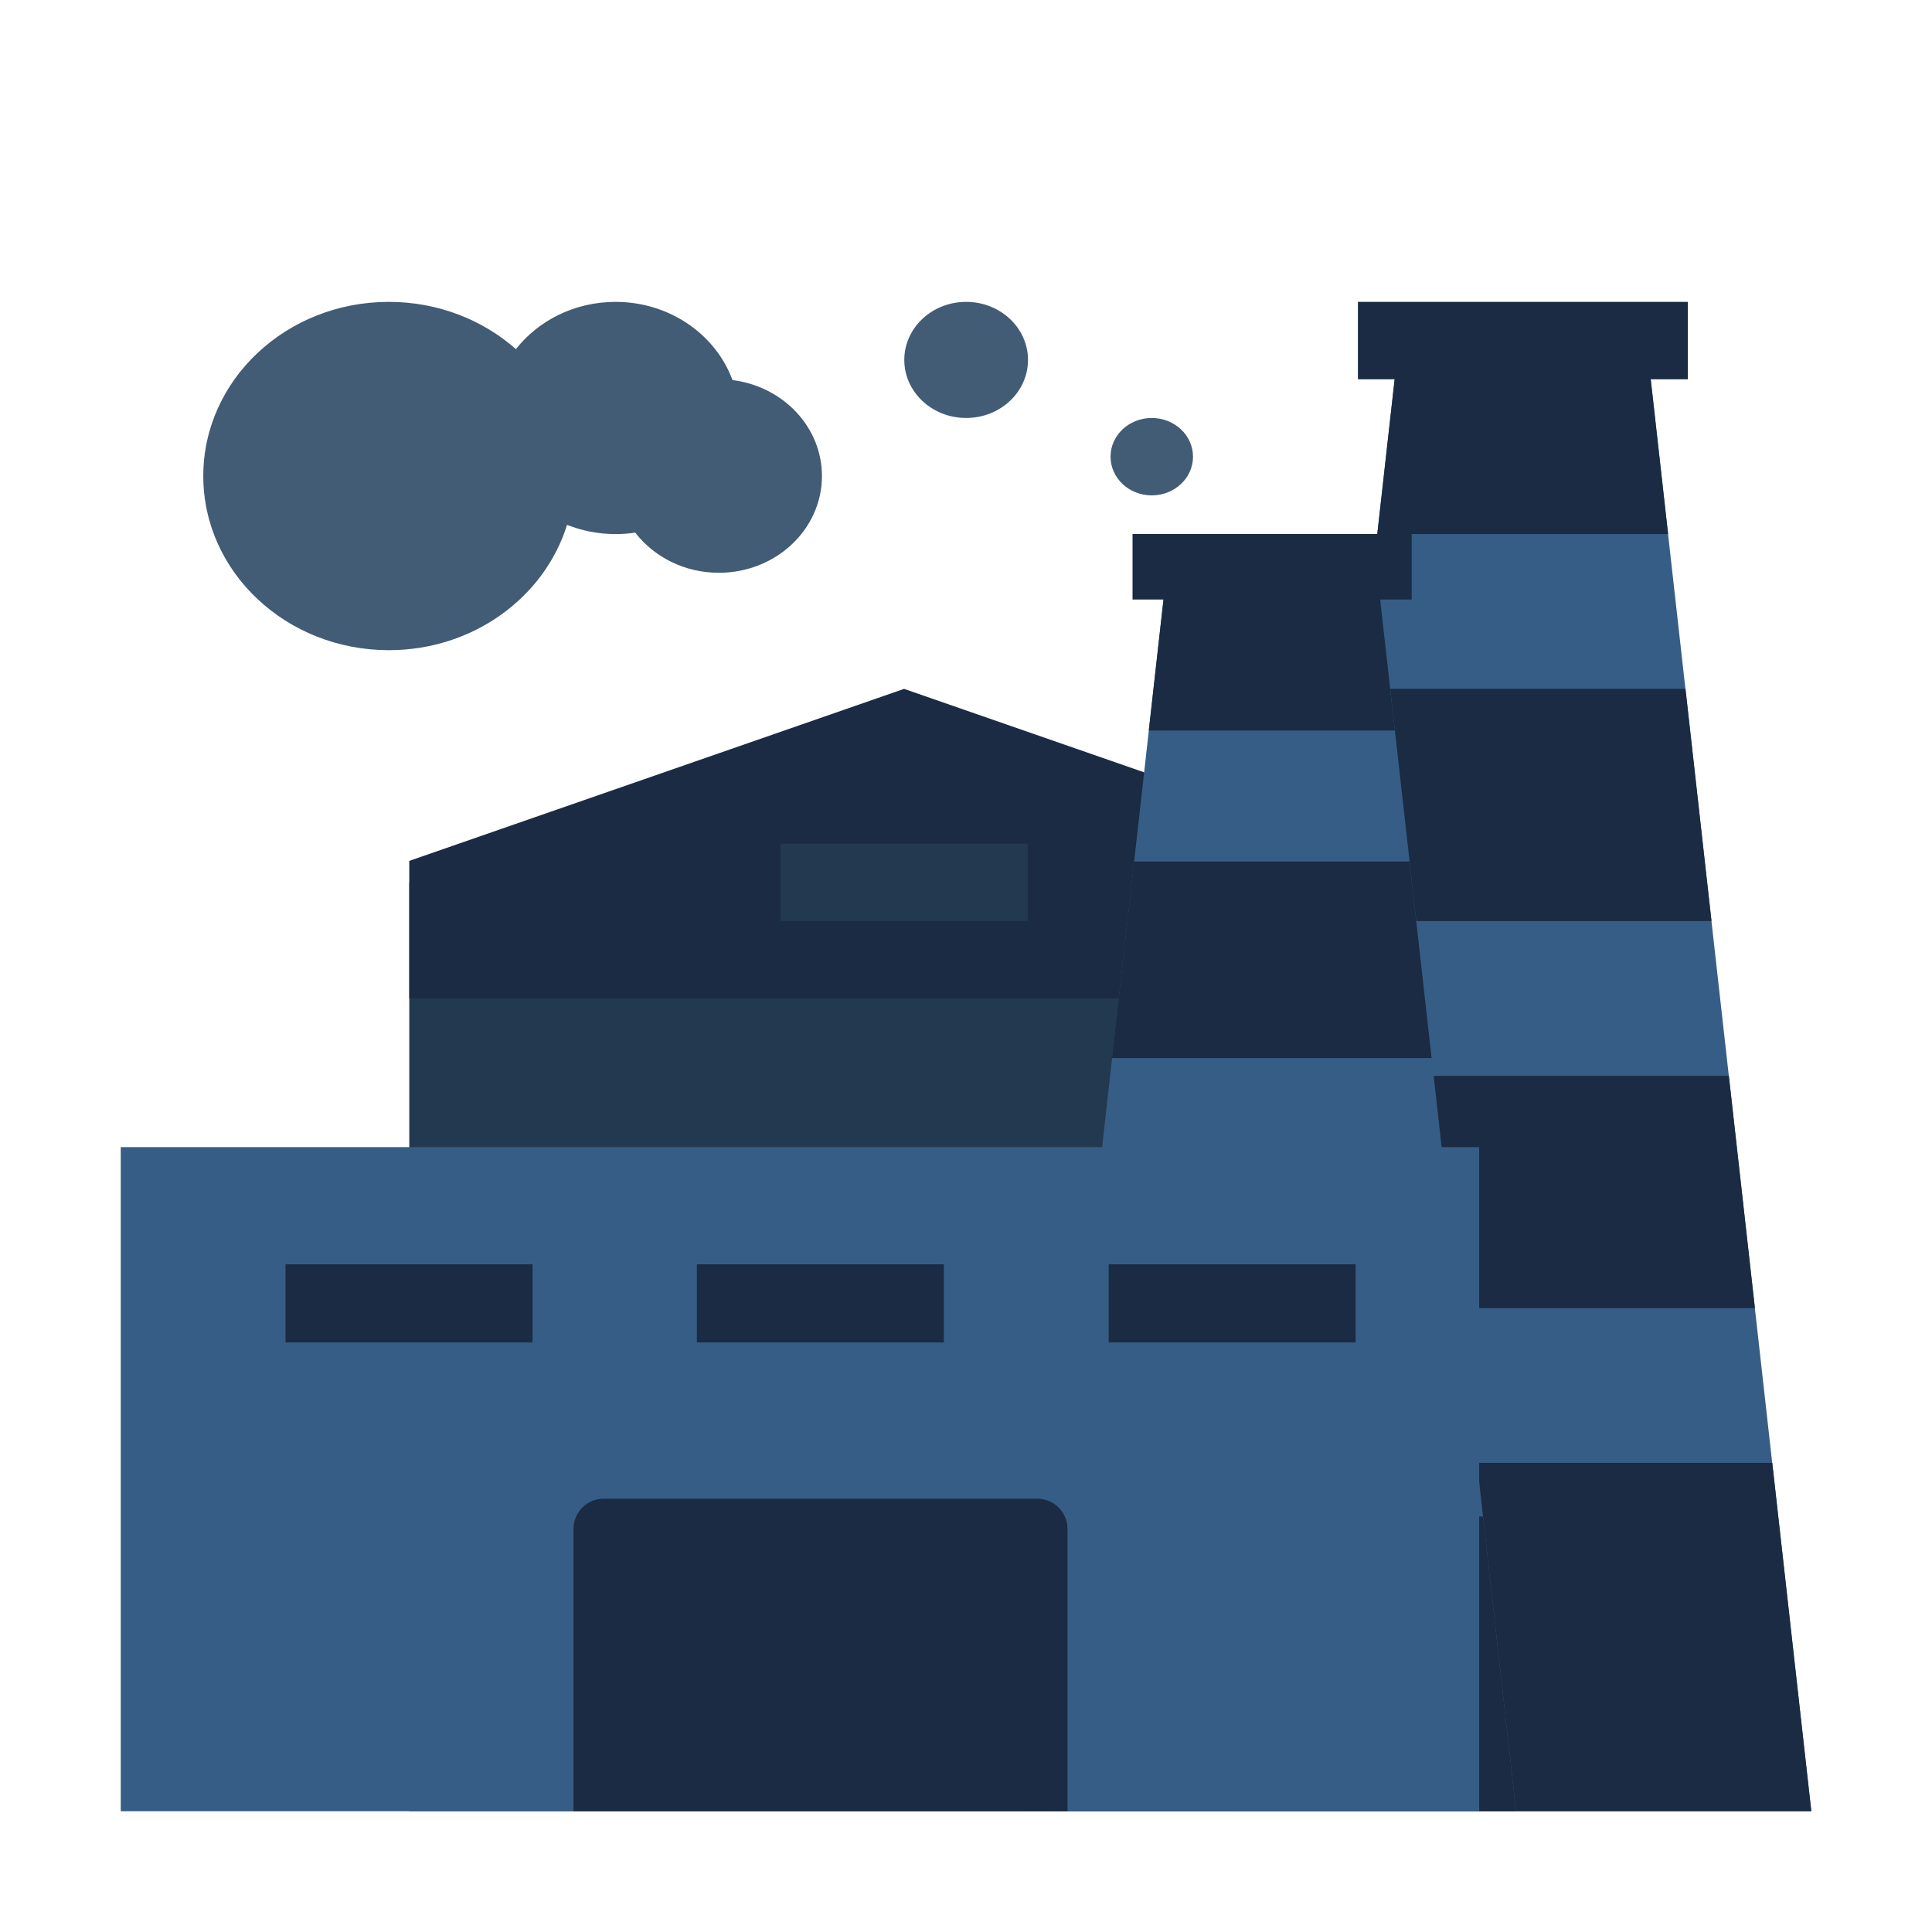 <svg width="64" height="64" viewBox="0 0 64 64" fill="none" xmlns="http://www.w3.org/2000/svg">
<rect x="13.558" y="29.23" width="30.051" height="30.769" fill="#23394F"/>
<path d="M13.558 28.518L29.949 22.82L46.341 28.518V33.077H13.558V28.518Z" fill="#1A2B43"/>
<path d="M46.342 11.282H54.538L60.001 60H40.878L46.342 11.282Z" fill="#365D85"/>
<path fill-rule="evenodd" clip-rule="evenodd" d="M54.539 11.282H46.344L45.625 17.691H55.258L54.539 11.282ZM55.834 22.82H45.05L44.187 30.512H56.696L55.834 22.82ZM57.271 35.64H43.612L42.749 43.332H58.134L57.271 35.64ZM58.709 48.46H42.174L40.88 60H60.003L58.709 48.46Z" fill="#1A2B43"/>
<rect x="44.983" y="10" width="10.928" height="2.564" fill="#1A2B43"/>
<path d="M38.665 18.774H45.6L50.223 59.997H34.042L38.665 18.774Z" fill="#365D85"/>
<path fill-rule="evenodd" clip-rule="evenodd" d="M45.598 18.776H38.663L38.055 24.2H46.206L45.598 18.776ZM46.693 28.539H37.568L36.838 35.049H47.423L46.693 28.539ZM47.91 39.388H36.352L35.622 45.897H48.64L47.91 39.388ZM49.127 50.236H35.135L34.04 59.999H50.221L49.127 50.236Z" fill="#1A2B43"/>
<rect x="37.517" y="17.69" width="9.247" height="2.17" fill="#1A2B43"/>
<rect x="4" y="38" width="45" height="22" fill="#365D85"/>
<path d="M18.998 50.647C18.998 50.094 19.446 49.647 19.998 49.647H34.362C34.914 49.647 35.362 50.094 35.362 50.647V60H18.998V50.647Z" fill="#1A2B43"/>
<path d="M9.459 41.882H17.641V44.47H9.459V41.882Z" fill="#1A2B43"/>
<path d="M23.085 41.882H31.267V44.47H23.085V41.882Z" fill="#1A2B43"/>
<path d="M36.726 41.882H44.907V44.47H36.726V41.882Z" fill="#1A2B43"/>
<rect x="25.85" y="27.948" width="8.196" height="2.564" fill="#23394F"/>
<path fill-rule="evenodd" clip-rule="evenodd" d="M18.784 17.386C18.039 19.785 15.678 21.538 12.881 21.538C9.486 21.538 6.734 18.955 6.734 15.769C6.734 12.583 9.486 10 12.881 10C14.51 10 15.991 10.595 17.09 11.565C17.837 10.616 19.037 10 20.39 10C22.185 10 23.711 11.083 24.265 12.591C25.937 12.799 27.228 14.142 27.228 15.769C27.228 17.539 25.699 18.974 23.813 18.974C22.673 18.974 21.663 18.449 21.043 17.644C20.83 17.676 20.612 17.692 20.39 17.692C19.82 17.692 19.277 17.583 18.784 17.386ZM34.054 11.923C34.054 12.985 33.136 13.846 32.005 13.846C30.873 13.846 29.956 12.985 29.956 11.923C29.956 10.861 30.873 10 32.005 10C33.136 10 34.054 10.861 34.054 11.923ZM39.52 15.128C39.52 15.836 38.908 16.41 38.154 16.41C37.399 16.41 36.788 15.836 36.788 15.128C36.788 14.42 37.399 13.846 38.154 13.846C38.908 13.846 39.52 14.42 39.52 15.128Z" fill="#425C75"/>
</svg>
